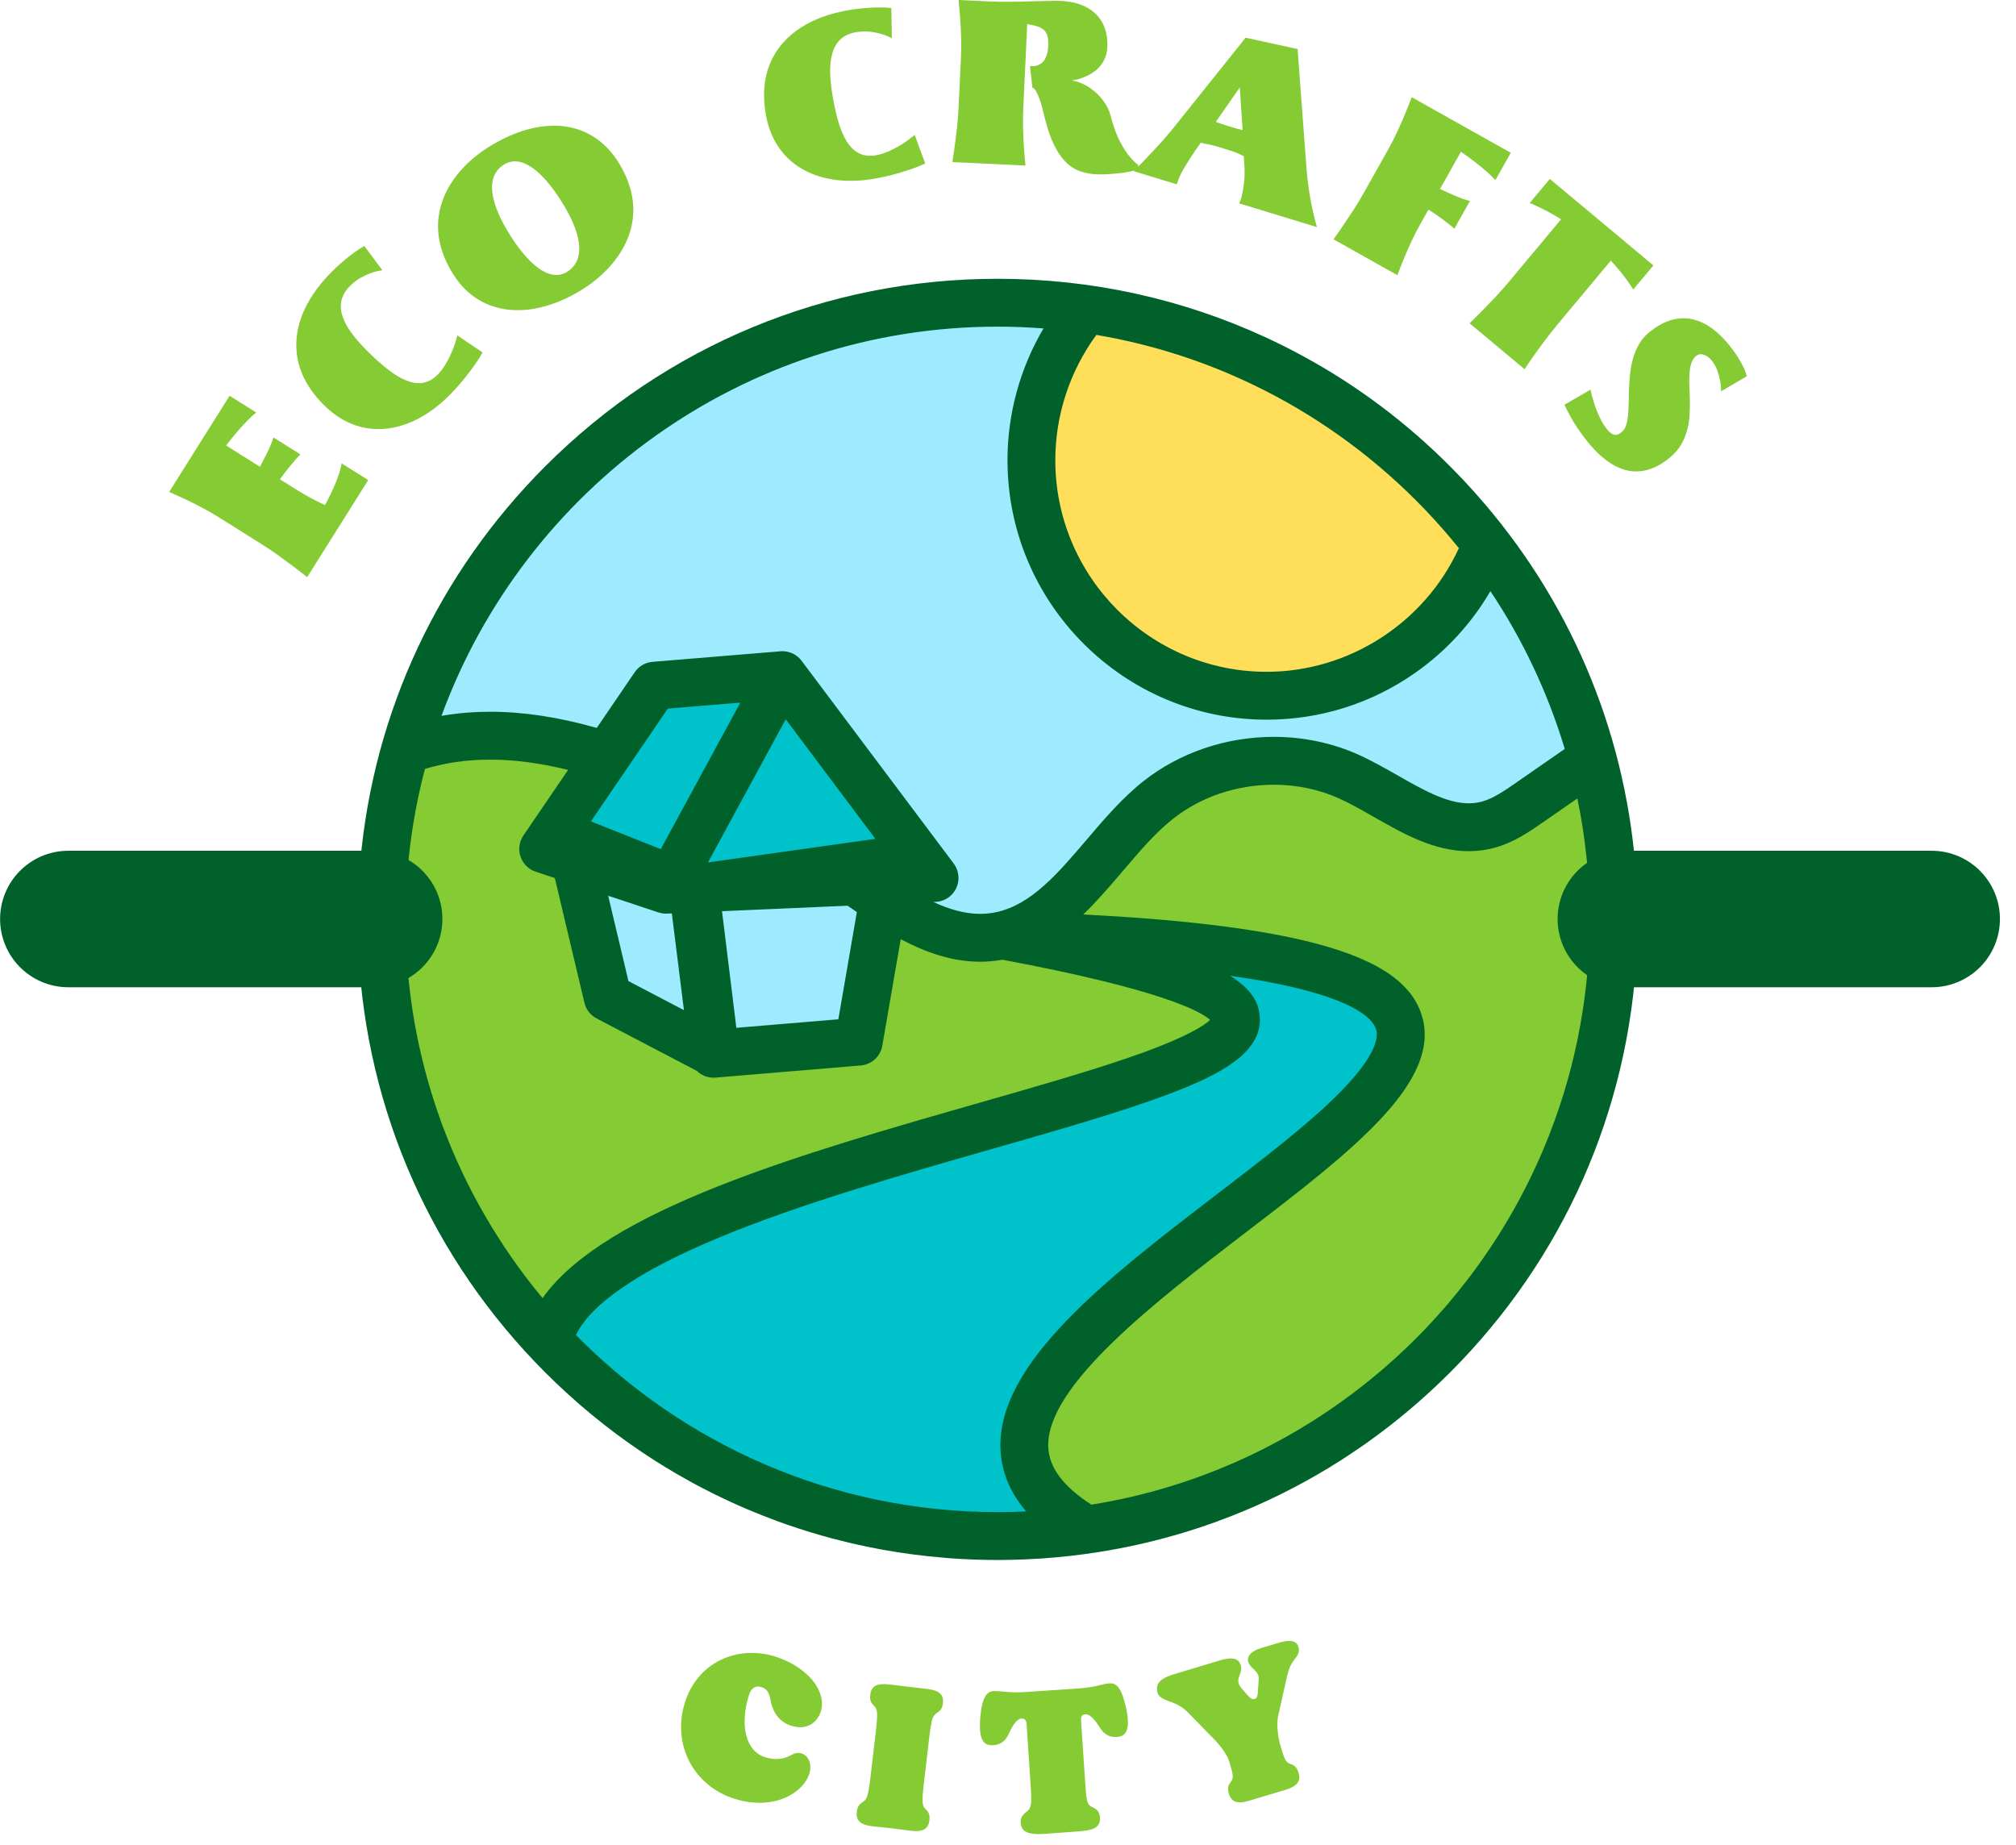 <svg width="118" height="108" viewBox="0 0 118 108" fill="none" xmlns="http://www.w3.org/2000/svg">
<path d="M94.45 53.814C94.45 73.749 78.307 89.91 58.393 89.91C38.48 89.91 22.337 73.749 22.337 53.814C22.337 33.88 38.48 17.719 58.393 17.719C78.307 17.719 94.45 33.88 94.45 53.814Z" fill="#9EEBFF"/>
<path d="M87.138 48.261C84.275 49.059 81.634 46.661 78.922 45.443C75.329 43.832 70.863 44.391 67.776 46.839C64.646 49.322 62.56 53.873 58.662 54.749C55.111 55.548 51.886 52.835 48.868 50.798C45.423 48.473 41.711 46.541 37.828 45.056C34.209 43.669 30.31 42.66 26.474 43.218C25.534 43.354 24.615 43.594 23.713 43.904C22.818 47.054 22.337 50.377 22.337 53.814C22.337 73.749 38.48 89.91 58.393 89.91C78.307 89.91 94.45 73.749 94.45 53.814C94.45 50.563 94.018 47.412 93.212 44.416C91.978 45.271 90.743 46.127 89.509 46.984C88.767 47.498 88.007 48.021 87.138 48.261Z" fill="#85CB33"/>
<path d="M58.662 54.749C99.63 62.337 35.885 65.599 32.154 78.282C32.312 78.734 32.312 78.734 32.312 78.734C38.877 85.619 48.134 89.91 58.393 89.91C60.097 89.91 61.772 89.79 63.412 89.563C63.353 89.475 63.412 89.563 63.204 89.303C44.173 77.204 117.486 56.318 58.662 54.749Z" fill="#00C2CB"/>
<path d="M63.58 18.091C61.577 20.487 60.369 23.57 60.369 26.939C60.369 34.551 66.534 40.724 74.14 40.724C80.015 40.724 85.028 37.038 87.006 31.851C81.41 24.557 73.097 19.464 63.58 18.091Z" fill="#FFDE59"/>
<path d="M41.876 61.672L35.569 58.372L33.369 49.102L40.688 52.011L41.876 61.672Z" fill="#9EEBFF"/>
<path d="M50.263 60.969L41.763 61.679L40.554 52.02L52.092 50.393L50.263 60.969Z" fill="#9EEBFF"/>
<path d="M31.792 49.693L38.31 40.134L45.799 39.518L54.704 51.389L38.978 52.078L31.792 49.693Z" fill="#00C2CB"/>
<path d="M45.799 39.518L54.704 51.389L38.978 52.078L45.799 39.518Z" fill="#00C2CB"/>
<path d="M58.393 19.12C59.296 19.12 60.192 19.156 61.077 19.224C59.708 21.547 58.97 24.213 58.97 26.939C58.97 35.313 65.775 42.125 74.14 42.125C77.274 42.125 80.282 41.175 82.839 39.38C84.648 38.11 86.139 36.481 87.236 34.602C89.115 37.418 90.591 40.525 91.588 43.838L88.712 45.832C88.074 46.274 87.415 46.731 86.764 46.912C86.504 46.984 86.245 47.02 85.969 47.02C84.673 47.02 83.274 46.222 81.794 45.379C81.052 44.957 80.286 44.52 79.496 44.166C77.985 43.488 76.281 43.13 74.565 43.13C71.748 43.13 69.03 44.058 66.907 45.74C65.666 46.726 64.609 47.967 63.586 49.17C61.939 51.101 60.387 52.927 58.357 53.382C58.035 53.455 57.703 53.491 57.37 53.491C56.462 53.491 55.544 53.219 54.627 52.794L54.765 52.789C55.089 52.775 55.392 52.649 55.629 52.441C55.77 52.318 55.887 52.163 55.969 51.988C56.08 51.753 56.121 51.497 56.096 51.246C56.071 50.997 55.98 50.755 55.824 50.547L46.919 38.678C46.884 38.629 46.844 38.584 46.803 38.541C46.796 38.534 46.789 38.529 46.782 38.523C46.747 38.488 46.712 38.454 46.672 38.423C46.667 38.418 46.66 38.414 46.654 38.411C46.613 38.378 46.572 38.35 46.529 38.323C46.523 38.319 46.516 38.316 46.511 38.312C46.466 38.287 46.421 38.262 46.375 38.24C46.366 38.237 46.359 38.235 46.35 38.231C46.305 38.212 46.258 38.194 46.212 38.179C46.199 38.176 46.187 38.174 46.174 38.171C46.131 38.158 46.088 38.147 46.043 38.138C46.024 38.135 46.006 38.135 45.986 38.133C45.947 38.128 45.909 38.12 45.87 38.119C45.843 38.119 45.818 38.12 45.791 38.12C45.76 38.12 45.73 38.119 45.697 38.12C45.696 38.12 45.694 38.122 45.692 38.122C45.69 38.122 45.687 38.122 45.685 38.122L38.196 38.739C37.775 38.773 37.391 38.995 37.153 39.344L34.93 42.607C32.663 41.967 30.628 41.661 28.689 41.661C27.867 41.661 27.055 41.718 26.274 41.831C26.131 41.852 25.987 41.876 25.842 41.901C30.708 28.621 43.463 19.12 58.393 19.12ZM64.171 19.605C64.238 19.616 64.304 19.627 64.368 19.638C64.472 19.655 64.573 19.673 64.675 19.693C64.883 19.731 65.091 19.77 65.297 19.811C65.338 19.82 65.379 19.829 65.42 19.837C73.431 21.495 80.436 25.93 85.39 32.086C83.394 36.445 78.969 39.323 74.14 39.323C67.318 39.323 61.769 33.767 61.769 26.939C61.769 24.298 62.618 21.723 64.171 19.605ZM40.032 59.126L36.784 57.426L35.598 52.431L38.538 53.407C38.551 53.41 38.561 53.412 38.572 53.416C38.619 53.43 38.667 53.441 38.714 53.45C38.735 53.453 38.755 53.459 38.775 53.462C38.841 53.471 38.909 53.479 38.979 53.479C38.998 53.479 39.02 53.477 39.04 53.477L39.323 53.464L40.032 59.126ZM38.674 49.703L34.587 48.078L39.09 41.476L43.333 41.127L38.674 49.703ZM41.439 50.481L45.99 42.103L51.237 49.1L41.439 50.481ZM49.611 53.014C49.79 53.138 49.971 53.264 50.153 53.389L49.069 59.663L43.1 60.161L42.261 53.335L49.611 53.014ZM31.757 75.982C31.624 75.823 31.493 75.663 31.364 75.502C31.332 75.46 31.3 75.421 31.267 75.382C31.147 75.231 31.029 75.079 30.913 74.927C30.873 74.875 30.834 74.823 30.794 74.772C30.682 74.622 30.569 74.473 30.459 74.323C30.418 74.267 30.377 74.212 30.338 74.156C30.227 74.004 30.119 73.852 30.012 73.699C29.974 73.647 29.938 73.594 29.902 73.542C29.791 73.382 29.682 73.223 29.574 73.061C29.549 73.026 29.526 72.988 29.503 72.952C29.01 72.209 28.544 71.445 28.109 70.664C28.075 70.603 28.041 70.542 28.007 70.481C27.922 70.329 27.842 70.175 27.759 70.021C27.718 69.944 27.677 69.867 27.636 69.788C27.559 69.639 27.483 69.491 27.408 69.342C27.365 69.258 27.324 69.172 27.281 69.086C27.209 68.939 27.138 68.792 27.068 68.645C27.025 68.555 26.984 68.466 26.942 68.374C26.874 68.228 26.806 68.082 26.74 67.934C26.701 67.844 26.661 67.753 26.62 67.66C26.555 67.511 26.491 67.362 26.426 67.212C26.392 67.131 26.36 67.049 26.326 66.966C26.193 66.642 26.064 66.316 25.941 65.988C25.918 65.924 25.892 65.859 25.867 65.794C25.817 65.656 25.769 65.517 25.719 65.379C25.679 65.266 25.638 65.151 25.599 65.038C25.554 64.906 25.511 64.772 25.466 64.639C25.427 64.517 25.387 64.395 25.348 64.273C25.307 64.143 25.267 64.012 25.226 63.879C25.188 63.752 25.151 63.627 25.113 63.498C25.075 63.369 25.04 63.24 25.002 63.111C24.966 62.978 24.93 62.845 24.895 62.713C24.862 62.587 24.828 62.46 24.796 62.335C24.76 62.193 24.726 62.05 24.692 61.908C24.663 61.79 24.635 61.67 24.608 61.55C24.57 61.389 24.536 61.226 24.5 61.065C24.479 60.962 24.456 60.858 24.436 60.756C24.382 60.496 24.332 60.237 24.285 59.973C24.269 59.893 24.257 59.81 24.244 59.728C24.21 59.54 24.18 59.352 24.149 59.163C24.133 59.056 24.119 58.949 24.103 58.841C24.079 58.676 24.054 58.511 24.033 58.345C24.018 58.232 24.004 58.117 23.991 58.002C23.972 57.841 23.952 57.68 23.936 57.517C23.923 57.402 23.911 57.286 23.9 57.169C23.884 57.006 23.87 56.843 23.857 56.68C23.848 56.566 23.837 56.451 23.83 56.336C23.818 56.166 23.807 55.998 23.798 55.828C23.791 55.718 23.784 55.609 23.778 55.5C23.769 55.312 23.764 55.125 23.759 54.937C23.755 54.844 23.751 54.752 23.748 54.659C23.742 54.378 23.737 54.097 23.737 53.814C23.737 53.473 23.744 53.133 23.753 52.792C23.757 52.685 23.762 52.577 23.766 52.47C23.775 52.237 23.785 52.002 23.8 51.767C23.807 51.644 23.814 51.52 23.823 51.397C23.839 51.173 23.857 50.949 23.877 50.725C23.888 50.605 23.896 50.485 23.909 50.365C23.936 50.083 23.968 49.802 24.002 49.521C24.024 49.352 24.047 49.182 24.07 49.014C24.097 48.826 24.122 48.638 24.153 48.449C24.181 48.265 24.212 48.082 24.244 47.898C24.266 47.772 24.287 47.645 24.31 47.52C24.35 47.308 24.389 47.099 24.432 46.889C24.445 46.824 24.459 46.758 24.473 46.692C24.592 46.124 24.724 45.563 24.871 45.006C25.493 44.823 26.088 44.691 26.675 44.605C27.324 44.511 28.001 44.463 28.689 44.463C30.108 44.463 31.608 44.662 33.253 45.065L30.637 48.903C30.39 49.265 30.327 49.723 30.467 50.141C30.608 50.556 30.936 50.884 31.352 51.022L32.475 51.395L34.208 58.696C34.301 59.09 34.562 59.425 34.921 59.613L40.787 62.682C41.041 62.93 41.387 63.08 41.761 63.08C41.799 63.08 41.84 63.08 41.88 63.077L41.987 63.068C42.005 63.066 42.021 63.064 42.039 63.062L50.381 62.365C51.015 62.312 51.535 61.837 51.642 61.208L52.721 54.973C54.174 55.743 55.722 56.293 57.37 56.293C57.806 56.293 58.241 56.252 58.667 56.175C68.016 57.924 70.286 59.208 70.831 59.696C70.521 59.993 69.591 60.64 66.832 61.638C64.277 62.56 60.88 63.532 57.282 64.562C46.957 67.514 35.401 70.822 31.757 75.984V75.982ZM59.613 88.484C59.493 88.49 59.373 88.495 59.255 88.499C58.968 88.504 58.682 88.509 58.393 88.509C58.094 88.509 57.795 88.504 57.496 88.497C57.401 88.495 57.306 88.49 57.211 88.486C57.008 88.479 56.806 88.473 56.603 88.463C56.496 88.457 56.39 88.45 56.283 88.443C56.095 88.43 55.905 88.42 55.717 88.405C55.609 88.398 55.502 88.387 55.394 88.379C55.208 88.361 55.021 88.346 54.835 88.326C54.729 88.316 54.625 88.303 54.52 88.291C54.332 88.269 54.145 88.249 53.959 88.226C53.86 88.214 53.76 88.198 53.661 88.183C53.472 88.158 53.28 88.131 53.09 88.103C52.995 88.088 52.902 88.07 52.807 88.056C52.613 88.024 52.42 87.993 52.228 87.957C52.139 87.941 52.049 87.923 51.961 87.907C51.764 87.87 51.567 87.834 51.372 87.793C51.288 87.775 51.207 87.757 51.123 87.739C50.922 87.696 50.723 87.653 50.523 87.606C50.445 87.587 50.368 87.567 50.29 87.549C50.087 87.499 49.885 87.45 49.682 87.398C49.611 87.379 49.541 87.359 49.469 87.341C49.261 87.286 49.055 87.228 48.849 87.169C48.785 87.151 48.72 87.132 48.656 87.112C48.444 87.051 48.233 86.988 48.023 86.922C47.964 86.902 47.907 86.882 47.847 86.865C47.633 86.795 47.419 86.727 47.206 86.653C47.154 86.635 47.1 86.615 47.047 86.598C46.83 86.522 46.613 86.445 46.398 86.365C46.352 86.349 46.307 86.331 46.26 86.313C46.038 86.228 45.818 86.144 45.597 86.056C45.558 86.042 45.518 86.024 45.479 86.008C45.255 85.918 45.031 85.825 44.809 85.73C44.773 85.716 44.739 85.7 44.705 85.686C44.477 85.587 44.252 85.487 44.029 85.385C43.999 85.37 43.969 85.356 43.94 85.343C43.711 85.238 43.483 85.13 43.257 85.021C43.234 85.008 43.209 84.996 43.184 84.983C42.955 84.87 42.725 84.756 42.498 84.638C42.478 84.627 42.458 84.616 42.437 84.605C42.206 84.485 41.976 84.362 41.749 84.236C41.733 84.229 41.718 84.22 41.702 84.211C41.471 84.082 41.24 83.951 41.011 83.819C40.998 83.811 40.987 83.804 40.975 83.797C40.744 83.661 40.512 83.523 40.283 83.382C40.274 83.378 40.267 83.373 40.258 83.367C40.027 83.224 39.796 83.077 39.566 82.93C39.563 82.926 39.557 82.923 39.552 82.919C39.321 82.769 39.092 82.615 38.864 82.459C38.862 82.459 38.861 82.457 38.857 82.455C38.628 82.298 38.398 82.136 38.172 81.973C38.172 81.973 38.172 81.973 38.171 81.972C36.578 80.821 35.086 79.538 33.709 78.139C34.614 76.299 37.402 74.394 42.01 72.47C46.758 70.487 52.758 68.77 58.051 67.257C62.041 66.115 65.811 65.037 68.545 63.989C71.302 62.935 73.841 61.668 73.741 59.572C73.7 58.712 73.273 57.911 71.999 57.114C78.904 58.096 80.305 59.517 80.542 60.246C80.683 60.685 80.597 61.747 78.424 63.947C76.616 65.777 73.993 67.787 71.216 69.913C64.885 74.762 58.34 79.777 58.56 84.835C58.617 86.146 59.119 87.363 60.061 88.468C59.934 88.473 59.805 88.479 59.678 88.482C59.656 88.484 59.635 88.484 59.613 88.484ZM93.039 54.668C93.037 54.761 93.033 54.855 93.03 54.948C93.024 55.138 93.017 55.328 93.008 55.516C93.003 55.627 92.996 55.736 92.989 55.847C92.98 56.019 92.969 56.189 92.956 56.36C92.947 56.478 92.938 56.594 92.929 56.711C92.915 56.874 92.901 57.037 92.885 57.2C92.874 57.32 92.861 57.438 92.849 57.556C92.831 57.716 92.813 57.877 92.793 58.035C92.779 58.155 92.765 58.273 92.749 58.391C92.727 58.551 92.706 58.71 92.682 58.87C92.664 58.986 92.648 59.103 92.628 59.217C92.603 59.38 92.576 59.542 92.548 59.703C92.53 59.814 92.512 59.927 92.49 60.038C92.46 60.208 92.426 60.38 92.392 60.55C92.374 60.649 92.354 60.749 92.335 60.848C92.29 61.063 92.243 61.276 92.195 61.487C92.182 61.543 92.172 61.598 92.159 61.652C92.098 61.916 92.034 62.179 91.966 62.441C91.942 62.532 91.917 62.623 91.894 62.713C91.847 62.887 91.802 63.059 91.754 63.229C91.722 63.338 91.69 63.447 91.657 63.557C91.614 63.707 91.57 63.859 91.523 64.01C91.487 64.125 91.451 64.239 91.414 64.354C91.367 64.497 91.322 64.641 91.274 64.784C91.234 64.9 91.195 65.019 91.154 65.135C91.106 65.273 91.057 65.411 91.009 65.549C90.966 65.667 90.923 65.785 90.878 65.902C90.828 66.038 90.778 66.172 90.726 66.307C90.679 66.425 90.634 66.542 90.588 66.66C90.534 66.794 90.478 66.927 90.423 67.059C90.376 67.176 90.328 67.29 90.28 67.407C90.222 67.54 90.163 67.672 90.104 67.805C90.054 67.918 90.005 68.032 89.954 68.145C89.891 68.283 89.825 68.421 89.76 68.557C89.712 68.663 89.663 68.769 89.613 68.873C89.5 69.104 89.387 69.333 89.271 69.562C89.212 69.675 89.151 69.788 89.092 69.903C89.027 70.023 88.965 70.147 88.9 70.266C88.834 70.386 88.767 70.507 88.701 70.627C88.638 70.738 88.576 70.851 88.513 70.962C88.443 71.084 88.371 71.205 88.302 71.327C88.239 71.433 88.176 71.54 88.112 71.646C88.038 71.768 87.963 71.891 87.888 72.012C87.825 72.115 87.76 72.218 87.696 72.32C87.619 72.443 87.54 72.565 87.461 72.685C87.397 72.786 87.332 72.884 87.266 72.983C87.185 73.105 87.103 73.228 87.019 73.348C86.956 73.443 86.89 73.536 86.825 73.629C86.739 73.753 86.651 73.879 86.564 74C86.503 74.086 86.44 74.172 86.377 74.257C86.282 74.385 86.189 74.514 86.092 74.644C86.042 74.71 85.99 74.778 85.938 74.844C85.55 75.353 85.146 75.853 84.733 76.338C84.704 76.369 84.679 76.401 84.65 76.433C84.53 76.573 84.408 76.709 84.286 76.847C84.234 76.906 84.183 76.966 84.131 77.023C84.014 77.154 83.894 77.283 83.776 77.41C83.717 77.473 83.659 77.537 83.6 77.6C83.482 77.725 83.362 77.851 83.242 77.974C83.181 78.037 83.12 78.1 83.057 78.162C82.936 78.286 82.814 78.408 82.69 78.53C82.629 78.589 82.568 78.648 82.507 78.707C82.38 78.831 82.253 78.954 82.124 79.076C82.067 79.13 82.009 79.182 81.952 79.236C81.817 79.361 81.681 79.486 81.545 79.61C81.497 79.651 81.448 79.694 81.4 79.737C81.251 79.87 81.103 80.001 80.952 80.131C80.931 80.149 80.909 80.167 80.886 80.187C80.153 80.814 79.392 81.412 78.607 81.979C78.596 81.988 78.585 81.997 78.573 82.004C78.397 82.131 78.22 82.256 78.041 82.378C78.005 82.403 77.969 82.428 77.933 82.453C77.763 82.57 77.591 82.685 77.419 82.799C77.374 82.828 77.331 82.857 77.286 82.885C77.116 82.996 76.944 83.107 76.772 83.217C76.726 83.244 76.681 83.272 76.634 83.301C76.46 83.41 76.285 83.518 76.108 83.623C76.066 83.648 76.025 83.672 75.984 83.697C75.799 83.804 75.615 83.914 75.43 84.018C75.402 84.034 75.373 84.05 75.344 84.066C74.054 84.793 72.712 85.442 71.326 86.001C71.317 86.004 71.308 86.01 71.299 86.012C71.084 86.1 70.867 86.184 70.648 86.266C70.62 86.277 70.591 86.288 70.564 86.298C70.354 86.377 70.143 86.454 69.932 86.529C69.896 86.542 69.862 86.555 69.826 86.567C69.616 86.641 69.405 86.712 69.192 86.782C69.159 86.793 69.125 86.804 69.091 86.814C68.874 86.886 68.656 86.954 68.436 87.022C68.416 87.028 68.394 87.035 68.373 87.04C66.914 87.481 65.415 87.827 63.883 88.072H63.881C62.236 87.01 61.409 85.91 61.357 84.711C61.199 81.113 67.696 76.138 72.916 72.139C79.116 67.393 84.469 63.291 83.204 59.382C82.559 57.384 80.365 56.007 76.303 55.046C73.187 54.31 68.939 53.81 63.403 53.527C64.222 52.739 64.974 51.859 65.716 50.988C66.694 49.838 67.619 48.752 68.647 47.937C70.276 46.645 72.377 45.932 74.565 45.932C75.889 45.932 77.199 46.206 78.351 46.722C79.019 47.023 79.694 47.407 80.409 47.815C82.142 48.802 83.932 49.822 85.969 49.822C86.494 49.822 87.013 49.752 87.513 49.612C88.619 49.306 89.514 48.684 90.306 48.136L92.326 46.736C92.344 46.826 92.362 46.917 92.379 47.009C92.408 47.158 92.439 47.306 92.465 47.455C92.485 47.559 92.503 47.665 92.523 47.769C92.555 47.957 92.587 48.145 92.618 48.335C92.628 48.401 92.639 48.467 92.65 48.534C92.689 48.795 92.725 49.057 92.759 49.32C92.766 49.372 92.774 49.426 92.779 49.478C92.808 49.7 92.833 49.922 92.856 50.144C92.863 50.209 92.87 50.272 92.876 50.334C92.903 50.599 92.928 50.863 92.947 51.128C92.947 51.132 92.947 51.137 92.947 51.141C92.969 51.415 92.987 51.687 93.001 51.961C93.005 52.026 93.007 52.092 93.01 52.156C93.019 52.366 93.028 52.576 93.033 52.785C93.037 52.861 93.039 52.934 93.04 53.007C93.046 53.276 93.051 53.545 93.051 53.814C93.051 54.1 93.046 54.383 93.039 54.668ZM95.841 53.052C95.839 52.966 95.837 52.882 95.835 52.798C95.83 52.627 95.825 52.459 95.818 52.289C95.814 52.189 95.81 52.09 95.805 51.99C95.796 51.8 95.785 51.61 95.773 51.42C95.76 51.223 95.746 51.026 95.732 50.829C95.728 50.779 95.723 50.727 95.719 50.675C95.053 42.584 91.82 35.019 86.415 28.934C86.385 28.899 86.354 28.865 86.325 28.832C86.198 28.691 86.071 28.551 85.942 28.411C85.829 28.288 85.716 28.166 85.602 28.044C85.548 27.988 85.494 27.931 85.44 27.876C82.898 25.212 80.01 22.959 76.858 21.171C76.842 21.162 76.824 21.151 76.808 21.143C76.589 21.019 76.371 20.899 76.15 20.781C76.084 20.745 76.02 20.709 75.953 20.675C75.785 20.584 75.617 20.498 75.446 20.41C75.326 20.349 75.208 20.288 75.09 20.229C74.975 20.172 74.859 20.116 74.744 20.06C74.568 19.974 74.395 19.89 74.217 19.808C74.16 19.781 74.103 19.756 74.043 19.729C69.199 17.495 63.886 16.318 58.393 16.318C48.389 16.318 38.984 20.218 31.909 27.3C25.645 33.571 21.875 41.672 21.093 50.397C21.084 50.508 21.073 50.621 21.064 50.734C21.053 50.872 21.042 51.01 21.032 51.148C21.015 51.389 20.999 51.633 20.987 51.877C20.983 51.961 20.982 52.044 20.976 52.126C20.967 52.33 20.96 52.533 20.955 52.735C20.953 52.819 20.949 52.904 20.947 52.988C20.942 53.264 20.939 53.539 20.939 53.814C20.939 54.441 20.953 55.064 20.983 55.684C21.438 64.999 25.276 73.689 31.909 80.329C32.106 80.527 32.308 80.723 32.509 80.916C32.568 80.972 32.629 81.029 32.688 81.085C32.84 81.23 32.993 81.371 33.147 81.513C33.206 81.567 33.265 81.62 33.324 81.674C33.529 81.859 33.733 82.041 33.941 82.221C33.975 82.249 34.011 82.28 34.044 82.308C34.22 82.459 34.396 82.608 34.573 82.754C34.647 82.814 34.718 82.873 34.79 82.932C34.94 83.055 35.093 83.177 35.245 83.297C35.315 83.351 35.383 83.407 35.453 83.46C35.659 83.622 35.867 83.779 36.076 83.937C36.146 83.989 36.218 84.039 36.288 84.091C36.436 84.2 36.585 84.31 36.736 84.415C36.827 84.482 36.918 84.546 37.011 84.611C37.15 84.707 37.287 84.802 37.427 84.895C37.515 84.956 37.603 85.017 37.692 85.076C37.897 85.213 38.101 85.345 38.307 85.478C38.413 85.546 38.52 85.61 38.626 85.677C38.746 85.752 38.864 85.825 38.984 85.899C39.101 85.971 39.219 86.04 39.337 86.11C39.448 86.177 39.561 86.243 39.672 86.307C39.889 86.431 40.104 86.555 40.322 86.675C40.423 86.73 40.525 86.787 40.625 86.843C40.765 86.918 40.907 86.992 41.046 87.065C41.136 87.112 41.224 87.158 41.313 87.203C41.46 87.278 41.607 87.354 41.754 87.427C41.822 87.461 41.89 87.493 41.958 87.526C42.277 87.683 42.598 87.834 42.92 87.981C42.956 87.997 42.992 88.015 43.028 88.029C43.198 88.106 43.368 88.181 43.54 88.255C43.598 88.28 43.657 88.305 43.714 88.33C44.298 88.579 44.888 88.814 45.484 89.032C45.49 89.034 45.497 89.038 45.504 89.04C45.701 89.111 45.898 89.181 46.095 89.251C46.124 89.26 46.153 89.269 46.181 89.28C47.011 89.565 47.853 89.821 48.702 90.048C48.706 90.048 48.709 90.05 48.713 90.052C49.383 90.229 50.058 90.389 50.741 90.53C50.745 90.53 50.748 90.532 50.752 90.532C51.022 90.588 51.295 90.641 51.567 90.692C51.623 90.702 51.678 90.711 51.734 90.722C51.984 90.767 52.237 90.808 52.492 90.849C52.561 90.86 52.63 90.871 52.699 90.881C52.889 90.91 53.077 90.937 53.267 90.962C53.267 90.962 53.267 90.962 53.269 90.962C53.339 90.973 53.411 90.982 53.482 90.991C54.063 91.068 54.649 91.129 55.236 91.177C55.34 91.188 55.444 91.197 55.548 91.206C56.49 91.276 57.44 91.311 58.393 91.311C58.85 91.311 59.305 91.301 59.76 91.285C59.853 91.281 59.947 91.277 60.04 91.274C60.301 91.263 60.565 91.249 60.825 91.231C60.896 91.227 60.968 91.224 61.04 91.218C61.554 91.182 62.066 91.136 62.577 91.079C62.589 91.077 62.602 91.077 62.614 91.075C62.876 91.046 63.138 91.014 63.399 90.978C63.406 90.978 63.415 90.976 63.422 90.975C65.288 90.727 67.119 90.34 68.907 89.819C68.939 89.81 68.973 89.801 69.005 89.79C69.229 89.726 69.451 89.656 69.674 89.588C69.718 89.573 69.765 89.557 69.812 89.543C70.027 89.475 70.243 89.403 70.457 89.332C70.505 89.316 70.552 89.299 70.598 89.283C70.815 89.208 71.03 89.133 71.247 89.054C71.281 89.041 71.315 89.029 71.349 89.014C72.297 88.667 73.23 88.28 74.146 87.853C74.187 87.836 74.228 87.816 74.269 87.796C74.448 87.714 74.626 87.626 74.803 87.54C74.884 87.501 74.964 87.461 75.045 87.422C75.206 87.341 75.368 87.259 75.529 87.174C75.624 87.126 75.719 87.078 75.812 87.028C75.964 86.947 76.116 86.866 76.267 86.784C76.369 86.728 76.471 86.673 76.573 86.615C76.718 86.535 76.862 86.452 77.007 86.37C77.113 86.309 77.22 86.246 77.326 86.184C77.464 86.103 77.603 86.021 77.742 85.938C77.853 85.87 77.964 85.8 78.075 85.73C78.207 85.65 78.338 85.569 78.469 85.485C78.594 85.404 78.718 85.324 78.843 85.241C79.021 85.125 79.196 85.008 79.372 84.888C79.54 84.775 79.707 84.661 79.874 84.544C79.976 84.473 80.076 84.397 80.178 84.326C80.312 84.229 80.449 84.132 80.583 84.032C80.687 83.955 80.789 83.876 80.893 83.799C81.022 83.7 81.153 83.602 81.282 83.502C81.384 83.423 81.486 83.342 81.588 83.261C81.717 83.159 81.846 83.055 81.973 82.951C82.072 82.871 82.172 82.788 82.271 82.708C82.4 82.6 82.529 82.491 82.656 82.382C82.751 82.301 82.846 82.221 82.941 82.138C83.073 82.022 83.206 81.903 83.339 81.785C83.425 81.708 83.512 81.631 83.598 81.552C83.744 81.42 83.887 81.284 84.032 81.149C84.102 81.083 84.174 81.016 84.245 80.948C84.458 80.744 84.67 80.538 84.879 80.329C91.512 73.689 95.35 64.999 95.803 55.684C95.834 55.064 95.85 54.441 95.85 53.814C95.85 53.559 95.846 53.307 95.841 53.052Z" fill="#00622A"/>
<path d="M21.551 28.101L19.996 27.123C19.975 27.273 19.928 27.463 19.857 27.694C19.727 28.092 19.493 28.699 19.022 29.566C18.463 29.305 17.861 28.982 17.325 28.645L16.386 28.056C16.587 27.776 16.764 27.545 16.916 27.357C17.212 26.99 17.416 26.753 17.587 26.599L16.003 25.605C15.972 25.716 15.924 25.856 15.856 26.017C15.746 26.297 15.54 26.712 15.216 27.322L13.235 26.076C13.48 25.75 13.715 25.467 13.928 25.22C14.352 24.738 14.679 24.399 14.994 24.143L13.439 23.165L9.904 28.792C10.221 28.936 10.549 29.084 10.895 29.246C11.477 29.522 12.213 29.903 12.865 30.314L15.311 31.851C15.632 32.051 15.951 32.268 16.266 32.49C16.898 32.946 17.434 33.347 17.982 33.78L21.551 28.101Z" fill="#85CB33"/>
<path d="M26.771 19.632C26.771 19.632 26.762 19.672 26.738 19.745L26.649 20.059C26.563 20.319 26.434 20.663 26.257 21.006C26.079 21.351 25.85 21.712 25.563 21.981C25.031 22.49 24.433 22.528 23.79 22.275C23.152 22.026 22.462 21.472 21.747 20.788C20.975 20.052 20.375 19.346 20.106 18.67C19.834 18 19.893 17.36 20.448 16.778C20.658 16.56 20.876 16.389 21.102 16.262C21.559 16.013 21.96 15.873 22.383 15.82L21.322 14.399C21.141 14.501 20.939 14.632 20.719 14.791C20.34 15.069 19.819 15.485 19.244 16.087C18.585 16.778 18.033 17.563 17.696 18.414C17.361 19.263 17.241 20.175 17.436 21.085C17.628 22.001 18.135 22.924 19.065 23.812C20.14 24.839 21.41 25.244 22.695 25.082C23.981 24.921 25.278 24.212 26.439 22.997C26.756 22.664 27.032 22.347 27.26 22.058C27.713 21.485 28 21.055 28.141 20.808C28.206 20.689 28.244 20.63 28.244 20.63L26.771 19.632Z" fill="#85CB33"/>
<path d="M34.147 16.902C34.914 16.415 35.612 15.784 36.143 15.039C36.673 14.295 37.019 13.441 37.064 12.498C37.11 11.556 36.847 10.525 36.164 9.45C35.367 8.196 34.215 7.51 32.893 7.379C31.565 7.254 30.06 7.68 28.555 8.635C27.788 9.123 27.086 9.748 26.561 10.488C26.038 11.228 25.69 12.093 25.643 13.036C25.599 13.976 25.862 15.008 26.545 16.081C27.34 17.336 28.512 18.011 29.845 18.135C31.178 18.258 32.678 17.835 34.147 16.902ZM29.872 13.79C29.3 12.889 28.922 12.038 28.824 11.317C28.725 10.597 28.912 10.006 29.487 9.64C30.004 9.313 30.583 9.416 31.157 9.82C31.73 10.221 32.309 10.914 32.835 11.744C33.407 12.645 33.787 13.496 33.885 14.216C33.977 14.94 33.785 15.535 33.204 15.904C32.687 16.232 32.119 16.119 31.542 15.712C30.965 15.304 30.4 14.62 29.872 13.79Z" fill="#85CB33"/>
<path d="M53.539 7.898C53.539 7.898 53.51 7.925 53.448 7.971L53.191 8.172C52.971 8.333 52.665 8.537 52.321 8.713C51.975 8.89 51.579 9.048 51.188 9.1C50.459 9.202 49.952 8.883 49.578 8.303C49.203 7.729 48.967 6.877 48.786 5.904C48.589 4.856 48.513 3.931 48.691 3.227C48.859 2.523 49.28 2.039 50.07 1.89C50.368 1.835 50.647 1.824 50.903 1.853C51.419 1.917 51.828 2.037 52.201 2.24L52.17 0.468C51.962 0.444 51.722 0.434 51.45 0.435C50.982 0.439 50.316 0.473 49.499 0.625C48.558 0.801 47.651 1.118 46.883 1.611C46.114 2.105 45.484 2.777 45.111 3.63C44.733 4.485 44.606 5.531 44.842 6.794C45.116 8.256 45.912 9.326 47.05 9.946C48.187 10.566 49.656 10.745 51.306 10.437C51.76 10.352 52.168 10.254 52.52 10.153C53.224 9.951 53.707 9.77 53.965 9.652C54.087 9.594 54.154 9.568 54.154 9.568L53.539 7.898Z" fill="#85CB33"/>
<path d="M66.547 9.589C66.486 9.553 66.412 9.487 66.328 9.394C66.144 9.213 65.909 8.926 65.667 8.494C65.425 8.07 65.19 7.502 65.006 6.769C64.859 6.212 64.502 5.726 64.079 5.361C63.65 4.997 63.157 4.768 62.739 4.714C63.266 4.628 63.779 4.424 64.158 4.105C64.533 3.786 64.787 3.343 64.814 2.765C64.853 1.94 64.61 1.268 64.115 0.797C63.621 0.326 62.89 0.065 61.953 0.048C61.313 0.052 60.822 0.07 60.389 0.077C59.946 0.091 59.575 0.1 59.169 0.102C58.762 0.111 58.341 0.106 57.798 0.079L56.108 0C56.141 0.346 56.171 0.706 56.202 1.086C56.246 1.729 56.284 2.557 56.248 3.325L56.106 6.33C56.089 6.694 56.058 7.065 56.02 7.434C55.936 8.181 55.85 8.824 55.745 9.487L60.025 9.689C59.987 9.336 59.955 8.976 59.932 8.604C59.887 7.968 59.855 7.154 59.891 6.391L60.125 1.415C60.625 1.487 60.944 1.591 61.134 1.786C61.319 1.98 61.374 2.272 61.352 2.713C61.344 2.919 61.315 3.089 61.267 3.225C61.17 3.503 61.032 3.675 60.876 3.757C60.72 3.84 60.582 3.875 60.478 3.87C60.43 3.874 60.396 3.872 60.389 3.872L60.286 3.868L60.426 5.128C60.487 5.137 60.561 5.21 60.638 5.33C60.7 5.436 60.776 5.613 60.867 5.852C60.953 6.095 61.046 6.437 61.148 6.891C61.306 7.518 61.48 8.043 61.688 8.466C62.096 9.318 62.616 9.818 63.246 10.033C63.87 10.255 64.574 10.213 64.995 10.184C65.418 10.157 65.757 10.117 66.007 10.067C66.256 10.024 66.432 9.976 66.572 9.922L66.625 9.655L66.547 9.589Z" fill="#85CB33"/>
<path d="M76.828 12.289C76.689 11.642 76.531 10.744 76.456 9.65L75.95 2.87L72.908 2.207L68.811 7.329C68.556 7.647 68.286 7.967 68.001 8.29C67.424 8.928 66.913 9.469 66.351 10.017L68.877 10.787C68.897 10.75 68.907 10.71 68.922 10.665C68.936 10.619 68.954 10.56 68.983 10.49C69.036 10.339 69.135 10.133 69.334 9.791C69.529 9.454 69.826 8.999 70.283 8.354C70.423 8.39 70.584 8.424 70.762 8.456C70.939 8.49 71.125 8.539 71.323 8.6L71.743 8.729C71.882 8.77 72.007 8.809 72.104 8.845C72.306 8.915 72.46 8.976 72.591 9.037C72.659 9.073 72.729 9.109 72.799 9.137L72.828 9.535C72.858 9.909 72.856 10.241 72.831 10.535C72.775 11.122 72.682 11.54 72.596 11.751L72.53 11.903L77.083 13.294C76.993 13 76.907 12.665 76.828 12.289ZM72.586 7.575C72.543 7.569 72.503 7.557 72.471 7.548C72.43 7.543 72.39 7.53 72.344 7.516L72.166 7.462L71.679 7.313C71.502 7.26 71.333 7.2 71.165 7.134L72.566 5.117L72.733 7.612C72.67 7.602 72.625 7.587 72.586 7.575Z" fill="#85CB33"/>
<path d="M79.851 11.245C79.666 11.575 79.466 11.904 79.26 12.23C78.837 12.884 78.462 13.44 78.056 14.008L81.793 16.108C81.917 15.774 82.049 15.438 82.189 15.092C82.433 14.502 82.771 13.761 83.146 13.094L83.61 12.266C83.9 12.453 84.138 12.619 84.335 12.761C84.715 13.037 84.963 13.23 85.124 13.393L86.039 11.761C85.926 11.738 85.785 11.697 85.62 11.636C85.335 11.539 84.911 11.356 84.287 11.06L85.509 8.884C85.853 9.115 86.147 9.335 86.399 9.532C86.901 9.932 87.256 10.242 87.528 10.544L88.428 8.943L82.632 5.689C82.506 6.013 82.372 6.348 82.228 6.701C81.981 7.296 81.644 8.054 81.266 8.726L79.851 11.245Z" fill="#85CB33"/>
<path d="M89.237 21.611C89.43 21.315 89.632 21.018 89.851 20.715C90.218 20.199 90.702 19.545 91.191 18.959L94.284 15.256C94.472 15.46 94.647 15.659 94.812 15.859C95.135 16.255 95.38 16.594 95.597 16.945L96.776 15.535L90.713 10.474L89.536 11.884C89.719 11.954 89.912 12.045 90.116 12.143C90.473 12.306 90.919 12.556 91.374 12.837L88.287 16.533C88.045 16.823 87.787 17.11 87.525 17.393C86.99 17.959 86.52 18.436 86.015 18.92L89.237 21.611Z" fill="#85CB33"/>
<path d="M91.57 23.69C91.667 23.903 91.778 24.135 91.921 24.382C92.156 24.805 92.51 25.36 92.998 25.946C93.829 26.948 94.651 27.462 95.447 27.571C96.243 27.678 97.013 27.388 97.737 26.786C98.007 26.561 98.221 26.322 98.382 26.053C98.694 25.525 98.849 24.948 98.891 24.351C98.926 23.758 98.91 23.181 98.883 22.64C98.867 22.375 98.873 22.122 98.889 21.893C98.916 21.433 99.003 21.064 99.274 20.84C99.459 20.686 99.656 20.72 99.824 20.802C99.992 20.886 100.118 21.015 100.166 21.074C100.32 21.259 100.433 21.46 100.516 21.678C100.671 22.112 100.729 22.493 100.734 22.739V22.909L102.243 22.022C102.207 21.873 102.144 21.701 102.055 21.508C101.901 21.18 101.632 20.705 101.157 20.134C99.715 18.399 98.1 18.147 96.508 19.471C96.275 19.664 96.083 19.885 95.943 20.136C95.648 20.632 95.494 21.198 95.424 21.793C95.348 22.393 95.338 22.983 95.332 23.524C95.327 23.798 95.313 24.05 95.296 24.278C95.25 24.738 95.159 25.091 94.942 25.27C94.798 25.39 94.678 25.462 94.539 25.453C94.397 25.446 94.25 25.355 94.073 25.142C93.903 24.935 93.754 24.683 93.632 24.427C93.505 24.167 93.403 23.893 93.326 23.662C93.231 23.373 93.154 23.088 93.098 22.805L91.57 23.69Z" fill="#85CB33"/>
<path d="M43.033 105.3C45.382 106.015 47.05 104.877 47.372 103.817C47.639 102.937 46.971 102.347 46.337 102.715C46.02 102.894 45.55 103.087 44.798 102.858C43.576 102.487 43.334 100.868 43.816 99.282C43.989 98.712 44.291 98.666 44.565 98.75C44.849 98.836 45.013 99.035 45.081 99.429C45.258 100.443 45.792 100.855 46.34 101.022C47.275 101.307 47.861 100.774 48.046 100.171C48.159 99.793 48.123 99.384 47.946 98.981C47.865 98.795 47.766 98.626 47.634 98.449C47.501 98.272 47.342 98.1 47.154 97.942C46.682 97.524 46.053 97.171 45.324 96.949C43.156 96.29 40.811 97.282 40.075 99.701C39.331 102.141 40.614 104.564 43.033 105.3Z" fill="#85CB33"/>
<path d="M52.006 106.996L52.373 107.039C52.728 107.08 52.929 107.116 53.296 107.159C54.041 107.247 54.343 107.041 54.4 106.545C54.439 106.213 54.35 106.057 54.176 105.894C53.982 105.703 53.941 105.543 54.077 104.382L54.387 101.729C54.523 100.568 54.599 100.433 54.821 100.279C55.018 100.147 55.151 100.03 55.19 99.699C55.247 99.201 55.002 98.945 54.257 98.857L53.332 98.749C53.214 98.735 53.083 98.719 52.965 98.706L52.042 98.597C51.295 98.511 50.998 98.703 50.938 99.201C50.899 99.532 50.99 99.686 51.162 99.851C51.356 100.041 51.397 100.202 51.261 101.363L50.951 104.017C50.815 105.176 50.727 105.323 50.517 105.466C50.322 105.599 50.188 105.715 50.15 106.047C50.091 106.545 50.336 106.813 51.082 106.899C51.449 106.942 51.651 106.955 52.006 106.996Z" fill="#85CB33"/>
<path d="M61.124 107.343L63.062 107.201C63.872 107.148 64.426 107.038 64.383 106.384C64.359 106.039 64.207 105.906 63.96 105.791C63.603 105.623 63.593 105.469 63.505 104.148L63.272 100.674C63.256 100.425 63.394 100.356 63.525 100.347L63.55 100.345C63.811 100.329 64.125 100.725 64.351 101.081C64.539 101.379 64.788 101.708 65.383 101.669C65.916 101.633 66.26 101.228 65.818 99.596C65.564 98.67 65.279 98.508 64.933 98.532C64.458 98.564 64.232 98.759 63.03 98.838L59.949 99.044C59.045 99.105 58.569 98.958 58.128 98.987C57.748 99.012 57.512 99.411 57.419 100.158C57.205 101.809 57.555 102.192 58.124 102.154C58.719 102.113 58.924 101.753 59.069 101.434C59.246 101.04 59.504 100.615 59.766 100.597L59.825 100.594C59.909 100.588 60.067 100.639 60.085 100.888L60.327 104.528C60.405 105.695 60.344 105.852 60.083 106.049C59.855 106.22 59.723 106.397 59.742 106.694C59.776 107.194 60.137 107.409 61.124 107.343Z" fill="#85CB33"/>
<path d="M73.123 105.398L75.235 104.766C75.955 104.549 76.149 104.243 76.005 103.763C75.909 103.444 75.762 103.325 75.541 103.254C75.294 103.179 75.197 103.021 75.02 102.428L74.938 102.154C74.828 101.788 74.694 100.969 74.812 100.448L75.344 98.072C75.443 97.657 75.552 97.438 75.683 97.25C75.864 96.983 76.115 96.784 76.002 96.406C75.882 96.007 75.495 95.962 74.81 96.168L73.816 96.465C73.336 96.609 72.947 96.888 73.067 97.288C73.108 97.424 73.2 97.522 73.361 97.685C73.484 97.809 73.698 97.981 73.678 98.287L73.614 99.153C73.592 99.495 73.323 99.55 73.099 99.307L72.877 99.061C72.56 98.708 72.409 98.542 72.508 98.201C72.562 98.011 72.705 97.744 72.633 97.504C72.547 97.219 72.354 96.904 71.417 97.184L68.848 97.956C68.106 98.178 67.559 98.429 67.76 99.103C67.85 99.4 68.272 99.522 68.749 99.703C68.948 99.78 69.229 99.932 69.534 100.238L71.041 101.779C71.433 102.172 71.834 102.723 71.936 103.066L72.015 103.329C72.195 103.922 72.2 104.107 72.035 104.306C71.89 104.486 71.833 104.666 71.927 104.986C72.071 105.465 72.402 105.615 73.123 105.398Z" fill="#85CB33"/>
<path d="M4 53.792H21.899" stroke="#00622A" stroke-width="7.99" stroke-linecap="round"/>
<path d="M95.165 53.792H113.064" stroke="#00622A" stroke-width="7.99" stroke-linecap="round"/>
</svg>
